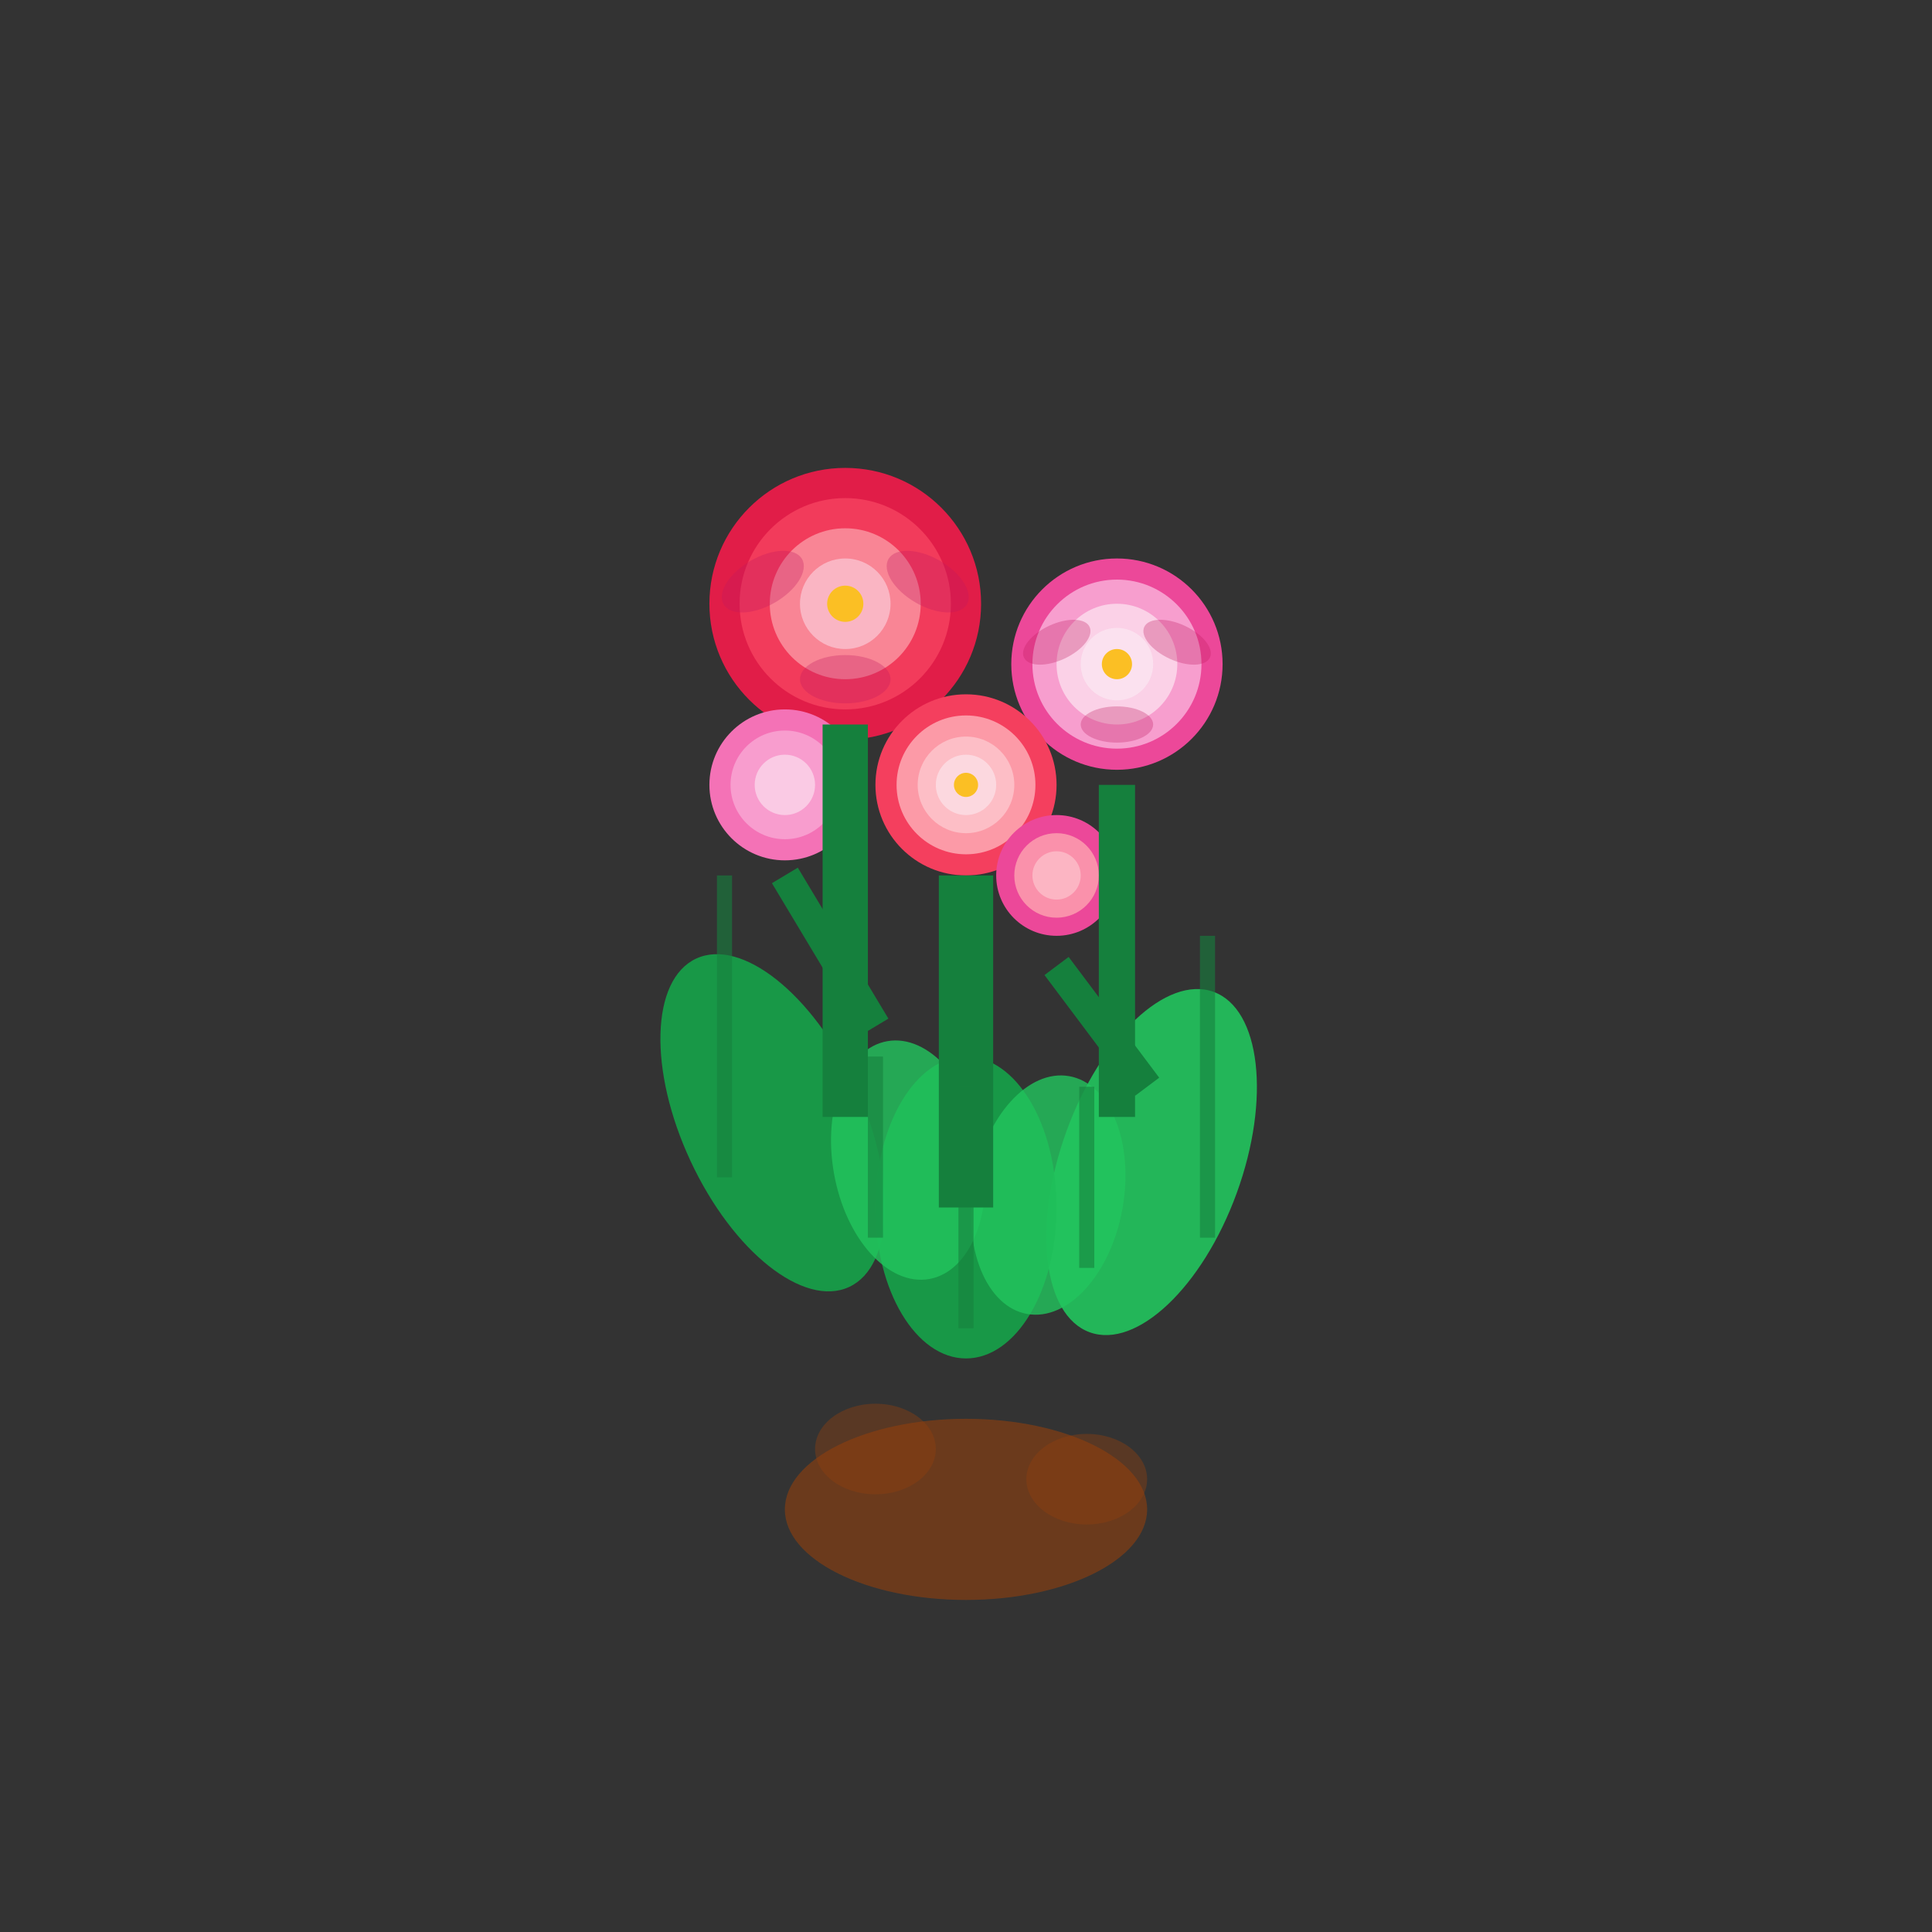 <svg viewBox="0 0 64 64" fill="none" xmlns="http://www.w3.org/2000/svg">
  <rect x="0" y="0" width="64" height="64" fill="#333333" stroke="none"/>
  <!-- Detailed azalea flowering shrub for canvas -->
  <g transform="translate(32, 32)">
    <!-- Large main flowers -->
    <g transform="translate(-4, -12)">
      <circle cx="0" cy="0" r="4.5" fill="#e11d48"/>
      <circle cx="0" cy="0" r="3.5" fill="#f43f5e" opacity="0.9"/>
      <circle cx="0" cy="0" r="2.5" fill="#fda4af" opacity="0.7"/>
      <circle cx="0" cy="0" r="1.5" fill="#fce7f3" opacity="0.5"/>
      <circle cx="0" cy="0" r="0.6" fill="#fbbf24"/>
      <!-- Petals detail -->
      <g opacity="0.3">
        <ellipse cx="-2" cy="-2" rx="1.5" ry="0.8" fill="#be185d" transform="rotate(-30)"/>
        <ellipse cx="2" cy="-2" rx="1.5" ry="0.8" fill="#be185d" transform="rotate(30)"/>
        <ellipse cx="0" cy="2.5" rx="1.5" ry="0.8" fill="#be185d"/>
      </g>
    </g>
    
    <g transform="translate(5, -10)">
      <circle cx="0" cy="0" r="3.5" fill="#ec4899"/>
      <circle cx="0" cy="0" r="2.8" fill="#f9a8d4" opacity="0.9"/>
      <circle cx="0" cy="0" r="2" fill="#fce7f3" opacity="0.7"/>
      <circle cx="0" cy="0" r="1.2" fill="#fdf2f8" opacity="0.5"/>
      <circle cx="0" cy="0" r="0.5" fill="#fbbf24"/>
      <!-- Petals detail -->
      <g opacity="0.3">
        <ellipse cx="-1.5" cy="-1.5" rx="1.2" ry="0.6" fill="#be185d" transform="rotate(-25)"/>
        <ellipse cx="1.5" cy="-1.5" rx="1.2" ry="0.6" fill="#be185d" transform="rotate(25)"/>
        <ellipse cx="0" cy="2" rx="1.2" ry="0.6" fill="#be185d"/>
      </g>
    </g>
    
    <g transform="translate(0, -6)">
      <circle cx="0" cy="0" r="3" fill="#f43f5e"/>
      <circle cx="0" cy="0" r="2.3" fill="#fda4af" opacity="0.9"/>
      <circle cx="0" cy="0" r="1.6" fill="#fecdd3" opacity="0.7"/>
      <circle cx="0" cy="0" r="1" fill="#fdf2f8" opacity="0.5"/>
      <circle cx="0" cy="0" r="0.4" fill="#fbbf24"/>
    </g>
    
    <!-- Secondary smaller flowers -->
    <g transform="translate(-6, -6)">
      <circle cx="0" cy="0" r="2.5" fill="#f472b6"/>
      <circle cx="0" cy="0" r="1.8" fill="#f9a8d4" opacity="0.8"/>
      <circle cx="0" cy="0" r="1" fill="#fce7f3" opacity="0.6"/>
    </g>
    
    <g transform="translate(3, -3)">
      <circle cx="0" cy="0" r="2" fill="#ec4899"/>
      <circle cx="0" cy="0" r="1.4" fill="#fda4af" opacity="0.8"/>
      <circle cx="0" cy="0" r="0.8" fill="#fecdd3" opacity="0.6"/>
    </g>
    
    <!-- Large leaves -->
    <ellipse cx="-8" cy="2" rx="3" ry="6" fill="#16a34a" transform="rotate(-25)" opacity="0.9"/>
    <ellipse cx="8" cy="4" rx="3" ry="6" fill="#22c55e" transform="rotate(20)" opacity="0.9"/>
    <ellipse cx="0" cy="8" rx="3" ry="5" fill="#16a34a" opacity="0.9"/>
    <ellipse cx="-3" cy="6" rx="2.5" ry="4" fill="#22c55e" transform="rotate(-10)" opacity="0.8"/>
    <ellipse cx="4" cy="7" rx="2.5" ry="4" fill="#22c55e" transform="rotate(10)" opacity="0.8"/>
    
    <!-- Detailed stems and branches -->
    <line x1="-4" y1="-8" x2="-4" y2="5" stroke="#15803d" stroke-width="1.5"/>
    <line x1="5" y1="-6" x2="5" y2="5" stroke="#15803d" stroke-width="1.2"/>
    <line x1="0" y1="-3" x2="0" y2="8" stroke="#15803d" stroke-width="1.8"/>
    <line x1="-6" y1="-3" x2="-3" y2="2" stroke="#15803d" stroke-width="1"/>
    <line x1="3" y1="0" x2="6" y2="4" stroke="#15803d" stroke-width="1"/>
    
    <!-- Leaf veins -->
    <g stroke="#15803d" stroke-width="0.5" opacity="0.6">
      <line x1="-8" y1="-3" x2="-8" y2="7"/>
      <line x1="8" y1="-1" x2="8" y2="9"/>
      <line x1="0" y1="4" x2="0" y2="12"/>
      <line x1="-3" y1="3" x2="-3" y2="9"/>
      <line x1="4" y1="4" x2="4" y2="10"/>
    </g>
    
    <!-- Root system -->
    <ellipse cx="0" cy="18" rx="6" ry="3" fill="#92400e" opacity="0.6"/>
    <ellipse cx="-3" cy="16" rx="2" ry="1.5" fill="#92400e" opacity="0.4"/>
    <ellipse cx="4" cy="17" rx="2" ry="1.5" fill="#92400e" opacity="0.4"/>
  </g>
</svg>